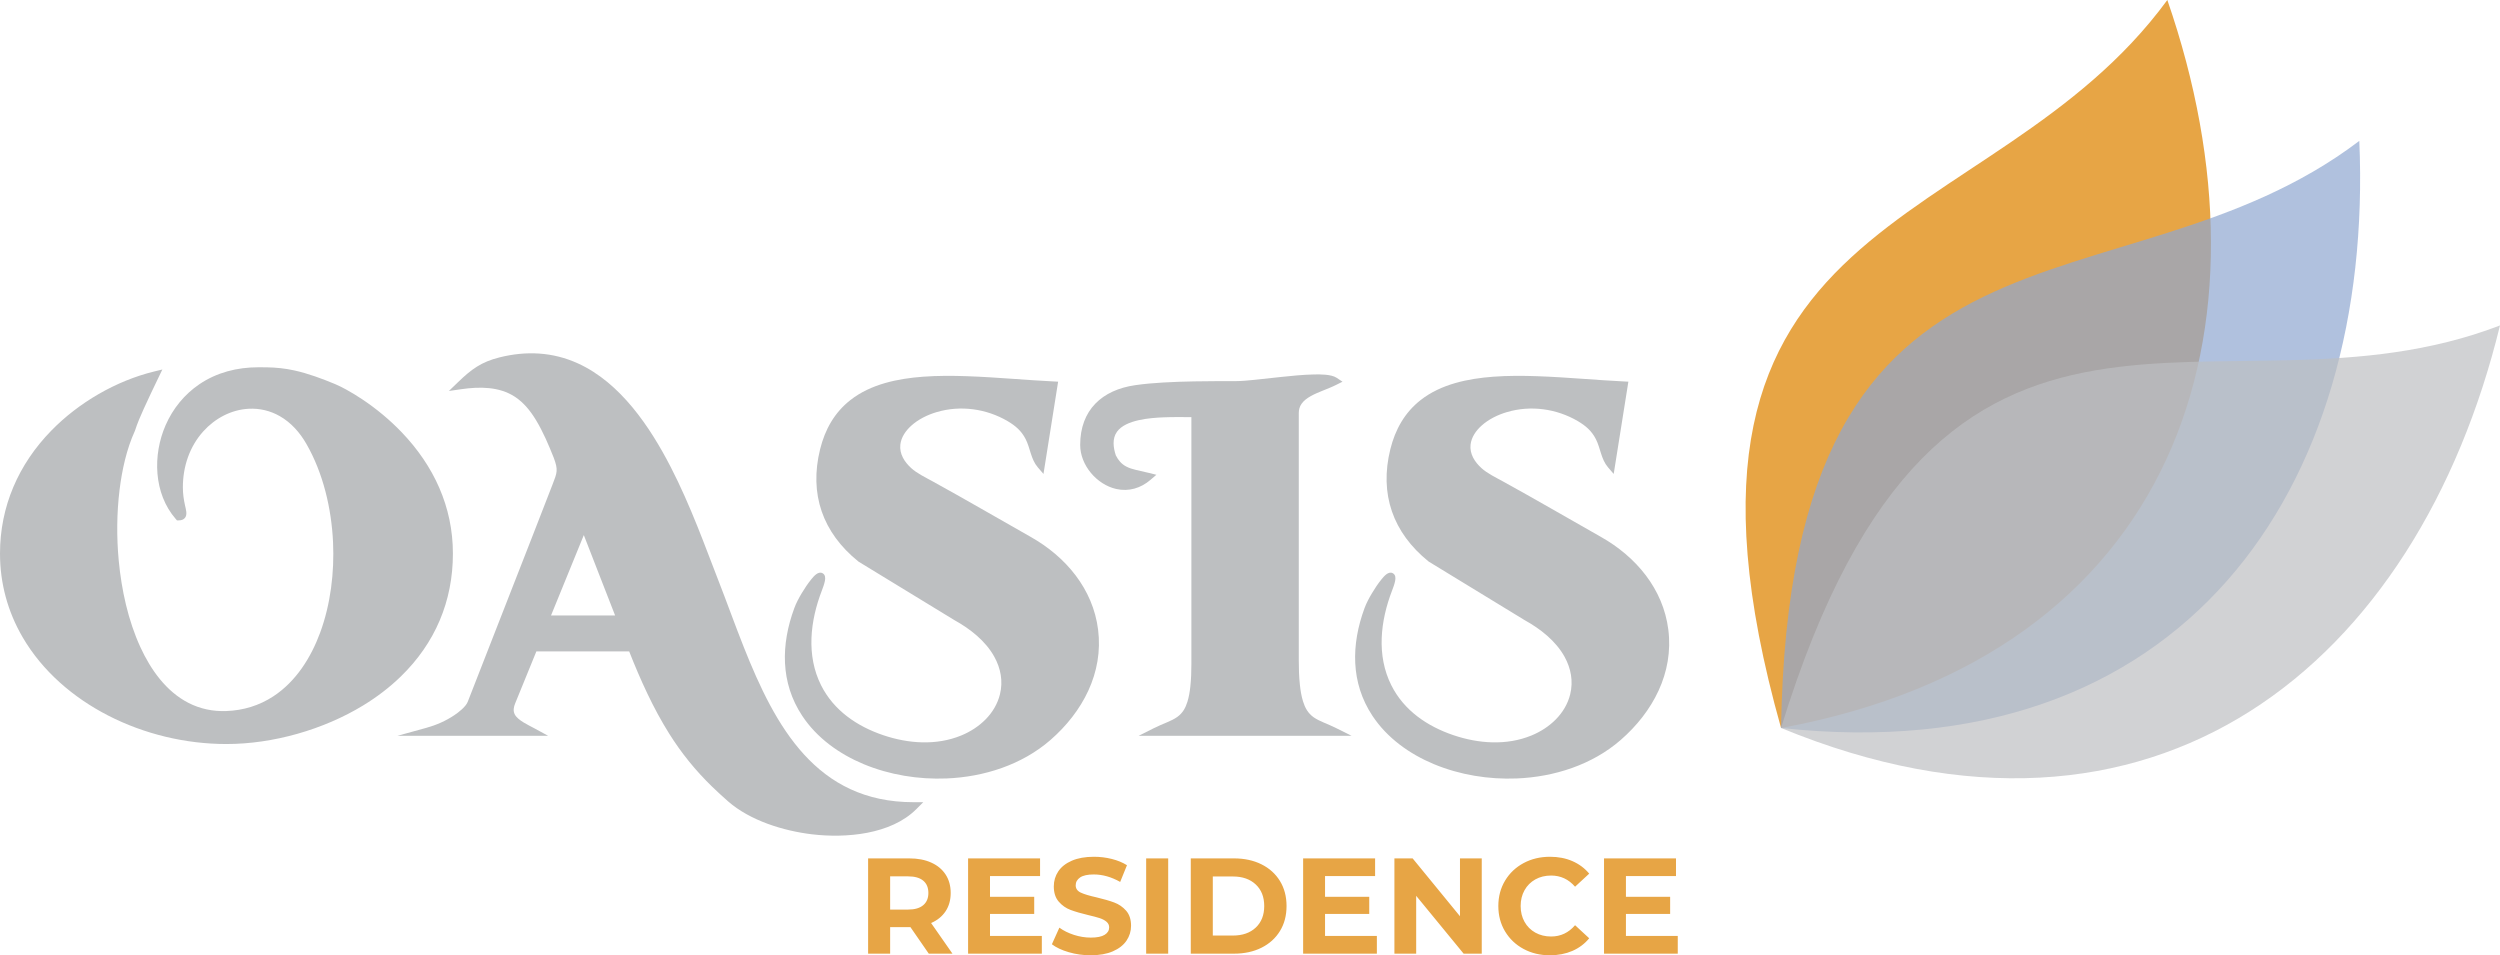 <svg width="123" height="47" viewBox="0 0 123 47" fill="none" xmlns="http://www.w3.org/2000/svg">
<g clip-path="url(#clip0)">
<path fill-rule="evenodd" clip-rule="evenodd" d="M106.633 3.05176e-05C112.229 16.172 107.217 32.209 87.628 35.818C80.304 9.799 97.856 11.997 106.633 3.05176e-05Z" fill="#E7A545"/>
<path fill-rule="evenodd" clip-rule="evenodd" d="M116.078 6.932C116.817 24.029 107.43 37.963 87.628 35.817C88.047 8.79 104.238 15.917 116.078 6.932Z" fill="#8EA7D0" fill-opacity="0.702"/>
<path fill-rule="evenodd" clip-rule="evenodd" d="M123 16.012C118.945 32.638 106.047 43.401 87.628 35.817C95.563 9.979 109.125 21.338 123 16.012Z" fill="#BDBFC1" fill-opacity="0.702"/>
<path fill-rule="evenodd" clip-rule="evenodd" d="M79.113 22.991C78.772 22.594 78.745 22.047 78.515 21.601C78.306 21.195 78.016 20.948 77.627 20.718C76.584 20.105 75.304 19.93 74.141 20.275C73.69 20.408 73.236 20.629 72.886 20.947C72.619 21.189 72.394 21.508 72.352 21.874C72.3 22.338 72.559 22.732 72.889 23.032C73.166 23.285 73.594 23.493 73.924 23.674C75.552 24.567 77.153 25.505 78.77 26.418C80.49 27.39 81.827 28.969 82.081 30.976C82.352 33.11 81.316 35.033 79.739 36.406C78.334 37.63 76.468 38.224 74.626 38.3C73.248 38.356 71.822 38.127 70.546 37.595C69.347 37.095 68.247 36.31 67.523 35.216C66.446 33.587 66.477 31.708 67.134 29.922C67.227 29.67 67.363 29.417 67.5 29.188C67.64 28.953 67.798 28.713 67.972 28.501C68.09 28.356 68.308 28.089 68.523 28.201C68.668 28.276 68.668 28.44 68.641 28.578C68.611 28.735 68.549 28.904 68.491 29.053C67.917 30.542 67.715 32.245 68.454 33.717C69.075 34.954 70.215 35.73 71.498 36.167C72.733 36.588 74.126 36.691 75.353 36.184C76.24 35.818 77.019 35.117 77.254 34.158C77.41 33.521 77.292 32.884 76.977 32.314C76.544 31.532 75.786 30.939 75.016 30.513L75.012 30.511L70.294 27.631L70.283 27.623C68.53 26.207 67.859 24.307 68.405 22.1C68.644 21.135 69.109 20.298 69.899 19.68C70.902 18.896 72.228 18.627 73.47 18.534C74.187 18.481 74.91 18.484 75.629 18.509C76.383 18.535 77.137 18.586 77.889 18.639C78.557 18.686 79.225 18.734 79.893 18.767L80.116 18.778L79.394 23.318L79.113 22.991L79.113 22.991Z" fill="#BDBFC1"/>
<path fill-rule="evenodd" clip-rule="evenodd" d="M58.616 20.523C58.159 20.521 57.703 20.514 57.246 20.533C56.585 20.56 55.384 20.649 54.958 21.239C54.711 21.581 54.774 22.026 54.898 22.403C55.018 22.64 55.171 22.826 55.409 22.952C55.559 23.032 55.727 23.081 55.892 23.121C56.1 23.172 56.311 23.213 56.52 23.266L56.894 23.359L56.601 23.611C56.127 24.018 55.535 24.197 54.92 24.058C53.959 23.841 53.145 22.887 53.145 21.892C53.145 20.168 54.224 19.184 55.856 18.95C56.312 18.884 56.773 18.846 57.232 18.819C57.74 18.789 58.249 18.774 58.757 18.764C59.428 18.752 60.099 18.752 60.77 18.752C61.088 18.752 61.422 18.718 61.739 18.686C62.161 18.644 62.582 18.594 63.003 18.549C63.544 18.492 64.096 18.435 64.64 18.423C64.949 18.416 65.5 18.412 65.765 18.589L66.051 18.78L65.744 18.934C65.519 19.047 65.282 19.137 65.049 19.232C64.712 19.369 64.248 19.559 64.035 19.869C63.94 20.007 63.9 20.157 63.9 20.323C63.9 21.695 63.9 23.067 63.9 24.439C63.9 27.118 63.9 29.797 63.9 32.475C63.9 32.881 63.911 33.291 63.955 33.694C63.983 33.965 64.027 34.244 64.108 34.504C64.207 34.827 64.353 35.093 64.633 35.291C64.781 35.395 64.951 35.472 65.116 35.544C65.327 35.636 65.538 35.721 65.744 35.825L66.499 36.203H56.017L56.772 35.825C56.987 35.717 57.206 35.628 57.426 35.534C57.597 35.461 57.772 35.381 57.924 35.272C58.186 35.084 58.325 34.835 58.42 34.531C58.495 34.291 58.537 34.034 58.564 33.784C58.605 33.416 58.616 33.041 58.616 32.671V20.523L58.616 20.523Z" fill="#BDBFC1"/>
<path fill-rule="evenodd" clip-rule="evenodd" d="M28.724 26.326L27.11 30.282H30.264C29.742 28.967 29.243 27.642 28.724 26.326H28.724ZM30.957 32.05H26.389C26.041 32.903 25.693 33.757 25.345 34.61C25.274 34.783 25.237 34.972 25.325 35.146C25.476 35.442 25.998 35.673 26.282 35.828L26.971 36.203H19.548L20.975 35.81C21.454 35.679 21.937 35.467 22.349 35.19C22.558 35.051 22.917 34.773 23.011 34.532C23.715 32.73 24.419 30.929 25.122 29.128C25.81 27.367 26.502 25.606 27.183 23.842C27.411 23.252 27.472 23.128 27.244 22.521C26.994 21.893 26.718 21.239 26.366 20.661C26.098 20.221 25.772 19.81 25.337 19.524C24.559 19.012 23.586 19.021 22.697 19.148L22.085 19.236L22.53 18.807C23.194 18.166 23.678 17.808 24.574 17.584C25.892 17.254 27.194 17.314 28.438 17.881C30.524 18.832 31.977 20.995 32.995 22.969C33.486 23.921 33.914 24.907 34.314 25.901C34.663 26.767 34.986 27.642 35.326 28.511C35.758 29.617 36.157 30.736 36.595 31.84C38.149 35.755 40.165 39.468 44.943 39.468H45.425L45.084 39.809C43.833 41.061 41.615 41.246 39.95 41.048C38.546 40.88 36.904 40.374 35.823 39.428C35.554 39.191 35.289 38.95 35.032 38.7C34.216 37.907 33.533 37.064 32.927 36.1C32.133 34.835 31.504 33.44 30.956 32.05L30.957 32.05Z" fill="#BDBFC1"/>
<path fill-rule="evenodd" clip-rule="evenodd" d="M5.00619e-05 27.236C5.00619e-05 24.913 0.911 22.84 2.524 21.187C3.868 19.808 5.704 18.739 7.577 18.279L7.988 18.179L7.805 18.56C7.558 19.075 7.309 19.59 7.074 20.11C6.917 20.458 6.759 20.819 6.643 21.184L6.639 21.195L6.634 21.206C6.227 22.096 6.003 23.127 5.883 24.096C5.742 25.245 5.734 26.43 5.842 27.582C5.977 29.019 6.303 30.527 6.908 31.842C7.413 32.941 8.17 34.016 9.27 34.581C9.853 34.88 10.48 35.008 11.134 34.983C11.97 34.953 12.752 34.716 13.452 34.257C14.563 33.528 15.301 32.35 15.753 31.122C16.267 29.725 16.454 28.162 16.386 26.679C16.309 25.024 15.902 23.278 15.071 21.834C14.753 21.281 14.323 20.792 13.765 20.474C13.297 20.207 12.776 20.083 12.238 20.111C11.375 20.155 10.577 20.585 10.003 21.222C9.32 21.979 8.997 22.964 8.997 23.976C8.997 24.29 9.038 24.575 9.106 24.88C9.146 25.062 9.229 25.319 9.1 25.48C9.024 25.574 8.912 25.602 8.797 25.602H8.706L8.646 25.533C7.556 24.283 7.505 22.385 8.15 20.915C8.507 20.101 9.074 19.402 9.811 18.903C10.671 18.322 11.673 18.07 12.704 18.07C12.841 18.07 12.978 18.07 13.115 18.072C13.585 18.08 14.023 18.124 14.484 18.226C15.169 18.378 15.848 18.631 16.494 18.9C16.678 18.977 16.861 19.072 17.037 19.168C17.306 19.316 17.57 19.477 17.825 19.648C18.523 20.114 19.18 20.659 19.761 21.265C21.339 22.911 22.283 24.929 22.283 27.236C22.283 29.587 21.404 31.647 19.721 33.282C19.162 33.826 18.536 34.3 17.87 34.706C15.915 35.899 13.434 36.606 11.142 36.606C9.136 36.606 7.104 36.121 5.32 35.204C3.606 34.324 2.086 33.023 1.11 31.346C0.377 30.086 -3.05176e-05 28.694 -3.05176e-05 27.236H5.00619e-05Z" fill="#BDBFC1"/>
<path fill-rule="evenodd" clip-rule="evenodd" d="M51.058 22.991C50.717 22.594 50.69 22.047 50.46 21.601C50.251 21.195 49.961 20.948 49.572 20.718C48.528 20.105 47.248 19.93 46.085 20.275C45.635 20.408 45.181 20.629 44.831 20.947C44.564 21.189 44.338 21.508 44.297 21.874C44.245 22.338 44.504 22.732 44.833 23.032C45.111 23.285 45.539 23.493 45.869 23.674C47.496 24.567 49.098 25.505 50.715 26.418C52.435 27.39 53.772 28.969 54.026 30.976C54.296 33.11 53.26 35.033 51.684 36.406C50.279 37.63 48.413 38.224 46.571 38.3C45.192 38.356 43.766 38.127 42.49 37.595C41.292 37.095 40.191 36.31 39.468 35.216C38.39 33.587 38.421 31.708 39.079 29.922C39.171 29.67 39.307 29.417 39.444 29.188C39.585 28.953 39.743 28.713 39.916 28.501C40.035 28.356 40.252 28.089 40.467 28.201C40.612 28.276 40.612 28.44 40.586 28.578C40.555 28.735 40.493 28.904 40.436 29.053C39.862 30.542 39.659 32.245 40.398 33.717C41.02 34.954 42.16 35.73 43.443 36.167C44.677 36.588 46.071 36.691 47.297 36.184C48.184 35.818 48.963 35.117 49.198 34.158C49.355 33.521 49.237 32.884 48.921 32.314C48.489 31.532 47.73 30.939 46.961 30.513L46.957 30.511L42.238 27.631L42.228 27.623C40.475 26.207 39.803 24.307 40.35 22.1C40.589 21.135 41.053 20.298 41.844 19.68C42.847 18.896 44.172 18.627 45.414 18.534C46.131 18.481 46.855 18.484 47.574 18.509C48.328 18.535 49.081 18.586 49.834 18.639C50.502 18.686 51.169 18.734 51.838 18.767L52.06 18.778L51.339 23.318L51.058 22.991L51.058 22.991Z" fill="#BDBFC1"/>
<path d="M45.696 46.92L44.793 45.614H44.739H43.795V46.92H42.711V42.233H44.739C45.154 42.233 45.514 42.302 45.82 42.441C46.126 42.579 46.361 42.776 46.526 43.03C46.691 43.284 46.774 43.586 46.774 43.934C46.774 44.282 46.69 44.582 46.523 44.834C46.355 45.086 46.118 45.279 45.81 45.413L46.861 46.92H45.696ZM45.676 43.934C45.676 43.67 45.591 43.468 45.422 43.328C45.252 43.187 45.005 43.117 44.679 43.117H43.795V44.751H44.679C45.005 44.751 45.252 44.679 45.422 44.536C45.591 44.394 45.676 44.193 45.676 43.934ZM51.258 46.049V46.92H47.63V42.233H51.171V43.104H48.708V44.121H50.883V44.965H48.708V46.049H51.258H51.258ZM53.66 47C53.29 47 52.932 46.95 52.586 46.849C52.24 46.749 51.963 46.618 51.753 46.458L52.121 45.641C52.322 45.788 52.561 45.906 52.837 45.996C53.114 46.085 53.391 46.13 53.667 46.13C53.975 46.13 54.203 46.084 54.35 45.992C54.497 45.901 54.571 45.779 54.571 45.627C54.571 45.516 54.527 45.423 54.44 45.35C54.353 45.276 54.242 45.217 54.105 45.172C53.969 45.128 53.785 45.078 53.553 45.025C53.196 44.94 52.904 44.855 52.676 44.77C52.449 44.686 52.254 44.55 52.091 44.362C51.928 44.175 51.847 43.925 51.847 43.612C51.847 43.34 51.92 43.093 52.067 42.872C52.215 42.651 52.437 42.476 52.733 42.347C53.03 42.218 53.393 42.153 53.821 42.153C54.12 42.153 54.412 42.188 54.698 42.26C54.983 42.331 55.233 42.434 55.447 42.568L55.113 43.391C54.68 43.146 54.247 43.023 53.814 43.023C53.511 43.023 53.287 43.072 53.142 43.17C52.997 43.269 52.924 43.398 52.924 43.559C52.924 43.719 53.008 43.839 53.175 43.917C53.342 43.995 53.598 44.072 53.941 44.148C54.298 44.233 54.59 44.317 54.818 44.402C55.046 44.487 55.241 44.621 55.404 44.804C55.566 44.987 55.648 45.235 55.648 45.547C55.648 45.815 55.573 46.059 55.424 46.28C55.274 46.501 55.05 46.676 54.751 46.806C54.452 46.935 54.089 47 53.66 47L53.66 47ZM56.391 42.233H57.475V46.92H56.391V42.233ZM58.586 42.233H60.714C61.223 42.233 61.672 42.33 62.063 42.524C62.453 42.718 62.757 42.992 62.973 43.344C63.19 43.697 63.298 44.108 63.298 44.576C63.298 45.045 63.19 45.456 62.973 45.808C62.757 46.161 62.453 46.434 62.063 46.629C61.672 46.823 61.223 46.92 60.714 46.92H58.586V42.233V42.233ZM60.661 46.029C61.129 46.029 61.503 45.899 61.782 45.638C62.061 45.376 62.2 45.023 62.2 44.576C62.2 44.13 62.061 43.776 61.782 43.515C61.503 43.254 61.129 43.123 60.661 43.123H59.67V46.029H60.661V46.029ZM67.742 46.049V46.92H64.114V42.233H67.655V43.104H65.192V44.121H67.367V44.965H65.192V46.049H67.742H67.742ZM72.902 42.233V46.92H72.011L69.676 44.074V46.92H68.605V42.233H69.502L71.831 45.079V42.233H72.902ZM76.255 47C75.777 47 75.346 46.896 74.96 46.689C74.574 46.481 74.27 46.193 74.049 45.825C73.829 45.457 73.718 45.041 73.718 44.576C73.718 44.112 73.829 43.696 74.049 43.328C74.27 42.959 74.574 42.672 74.96 42.464C75.346 42.257 75.779 42.153 76.261 42.153C76.667 42.153 77.034 42.224 77.362 42.367C77.69 42.51 77.966 42.715 78.189 42.983L77.493 43.626C77.176 43.26 76.783 43.077 76.315 43.077C76.025 43.077 75.766 43.14 75.538 43.267C75.311 43.395 75.133 43.572 75.006 43.8C74.879 44.027 74.816 44.286 74.816 44.576C74.816 44.866 74.879 45.125 75.006 45.353C75.133 45.581 75.311 45.758 75.538 45.885C75.766 46.012 76.025 46.076 76.315 46.076C76.783 46.076 77.176 45.891 77.493 45.52L78.189 46.163C77.966 46.435 77.689 46.643 77.359 46.786C77.029 46.928 76.661 47 76.255 47V47ZM82.546 46.049V46.92H78.918V42.233H82.459V43.104H79.996V44.121H82.171V44.965H79.996V46.049H82.546H82.546Z" fill="#E7A545"/>
</g>
<defs>
<clipPath id="clip0">
<rect width="123" height="47" fill="white"/>
</clipPath>
</defs>
</svg>
